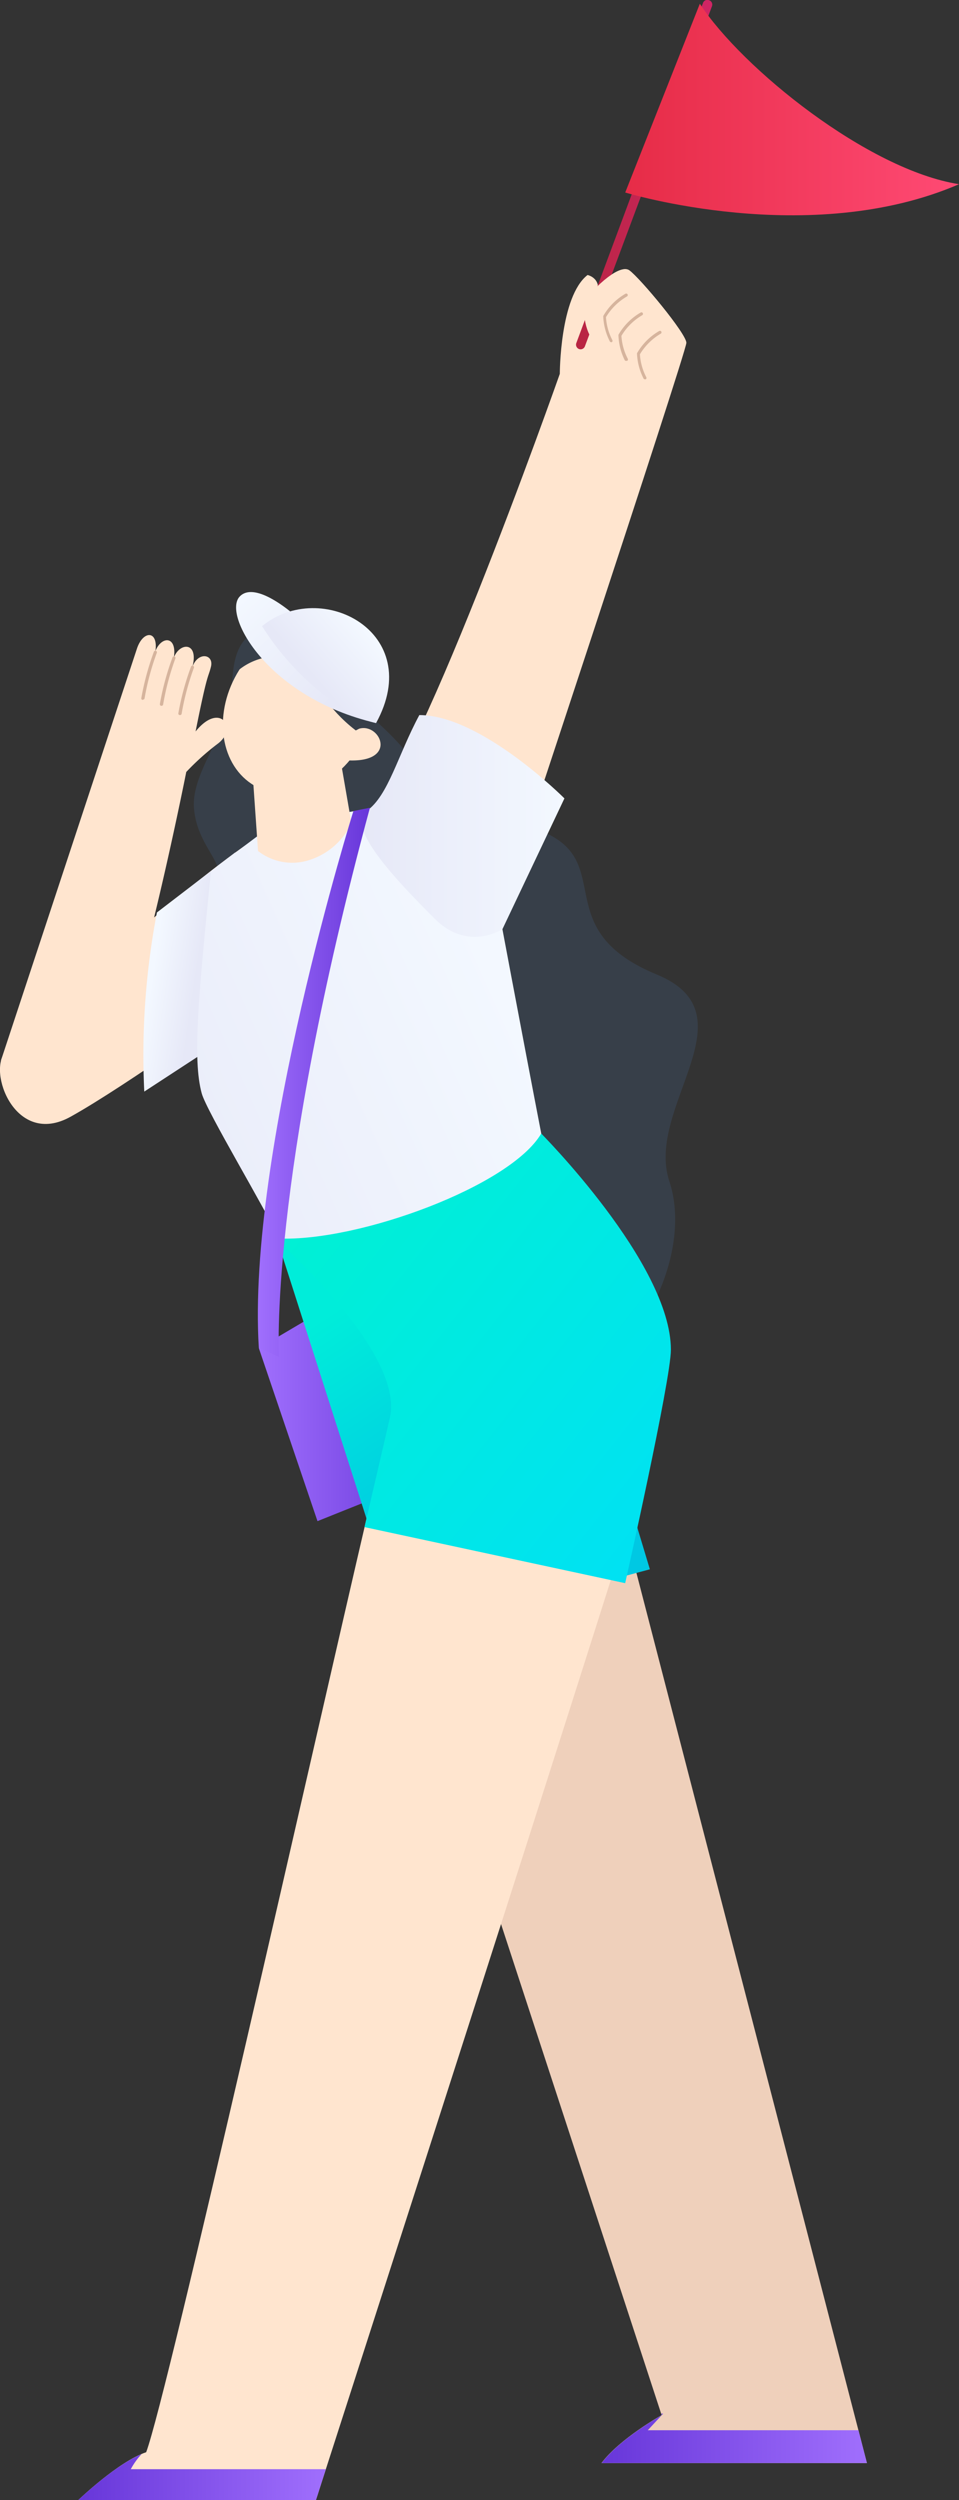 <svg xmlns="http://www.w3.org/2000/svg" xmlns:xlink="http://www.w3.org/1999/xlink" viewBox="0 0 151.42 394.55"><rect x="0" y="0" width="151.42" height="394.55" fill="#333333" stroke="none"/><defs><style>.cls-1{fill:url(#未命名的渐变_130);}.cls-2{fill:#373f49;}.cls-3{fill:#ffe5cf;}.cls-4{fill:url(#未命名的渐变_44);}.cls-5{fill:#efd0bb;}.cls-6{fill:url(#未命名的渐变_131);}.cls-7{fill:url(#未命名的渐变_98);}.cls-8{fill:url(#未命名的渐变_188);}.cls-9{fill:url(#未命名的渐变_44-2);}.cls-10{fill:url(#未命名的渐变_132);}.cls-11{fill:url(#未命名的渐变_183);}.cls-12{fill:url(#未命名的渐变_44-3);}.cls-13{fill:url(#未命名的渐变_44-4);}.cls-14{fill:url(#未命名的渐变_130-2);}.cls-15{fill:url(#未命名的渐变_130-3);}.cls-16{fill:#d6b49d;}.cls-17{fill:url(#未命名的渐变_130-4);}</style><linearGradient id="未命名的渐变_130" x1="38.67" y1="223.24" x2="64.99" y2="223.24" gradientTransform="matrix(-1, 0, 0, 1, 105.86, 0)" gradientUnits="userSpaceOnUse"><stop offset="0" stop-color="#6736d9"/><stop offset="1" stop-color="#a06ffd"/></linearGradient><linearGradient id="未命名的渐变_44" x1="81.65" y1="152.56" x2="74.78" y2="153.59" gradientTransform="matrix(-1, 0, 0, 1, 105.86, 0)" gradientUnits="userSpaceOnUse"><stop offset="0" stop-color="#f3f8ff"/><stop offset="1" stop-color="#e6e8f7"/></linearGradient><linearGradient id="未命名的渐变_131" x1="46.44" y1="202.36" x2="25.63" y2="233.78" gradientTransform="matrix(-1, 0, 0, 1, 105.86, 0)" gradientUnits="userSpaceOnUse"><stop offset="0" stop-color="#00edda"/><stop offset="1" stop-color="#00c8e3"/></linearGradient><linearGradient id="未命名的渐变_98" x1="-0.43" y1="237.42" x2="66.49" y2="184.47" gradientTransform="matrix(-1, 0, 0, 1, 105.86, 0)" gradientUnits="userSpaceOnUse"><stop offset="0" stop-color="#00e2f2"/><stop offset="1" stop-color="#00f2d0"/></linearGradient><linearGradient id="未命名的渐变_188" x1="-6.6" y1="27.56" x2="14.92" y2="27.56" gradientTransform="matrix(-1, 0, 0, 1, 105.86, 0)" gradientUnits="userSpaceOnUse"><stop offset="0" stop-color="#d02565"/><stop offset="1" stop-color="#b82542"/></linearGradient><linearGradient id="未命名的渐变_44-2" x1="28.43" y1="150.49" x2="103.78" y2="184.22" xlink:href="#未命名的渐变_44"/><linearGradient id="未命名的渐变_132" x1="52.59" y1="109.92" x2="67.73" y2="94.42" gradientTransform="matrix(-1, 0, 0, 1, 105.86, 0)" gradientUnits="userSpaceOnUse"><stop offset="0" stop-color="#e6e8f7"/><stop offset="1" stop-color="#f3f8ff"/></linearGradient><linearGradient id="未命名的渐变_183" x1="-45.56" y1="17.28" x2="7.14" y2="17.28" gradientTransform="matrix(-1, 0, 0, 1, 105.86, 0)" gradientUnits="userSpaceOnUse"><stop offset="0" stop-color="#ff4a74"/><stop offset="1" stop-color="#e62c47"/></linearGradient><linearGradient id="未命名的渐变_44-3" x1="16.74" y1="130.36" x2="48.76" y2="130.36" xlink:href="#未命名的渐变_44"/><linearGradient id="未命名的渐变_44-4" x1="47.87" y1="99.85" x2="56.21" y2="107.1" xlink:href="#未命名的渐变_44"/><linearGradient id="未命名的渐变_130-2" x1="94.97" y1="384.81" x2="136.88" y2="384.81" gradientTransform="matrix(1, 0, 0, 1, 0, 0)" xlink:href="#未命名的渐变_130"/><linearGradient id="未命名的渐变_130-3" x1="12.36" y1="390.92" x2="51.45" y2="390.92" gradientTransform="matrix(1, 0, 0, 1, 0, 0)" xlink:href="#未命名的渐变_130"/><linearGradient id="未命名的渐变_130-4" x1="47.45" y1="170.81" x2="65.15" y2="170.81" xlink:href="#未命名的渐变_130"/></defs><title>资源 55</title><g id="图层_2" data-name="图层 2"><g id="图层_3" data-name="图层 3"><polygon class="cls-1" points="51.59 206.43 40.87 212.76 50.13 240.06 67.19 233.23 51.59 206.43"/><path class="cls-2" d="M81.81,215.2c12.67,10.23,28.83-13.89,23.88-28.76-3.9-11.69,13.37-26.32-2-32.65-18.28-7.55-4.88-19-20.47-23.39-18.36-5.17-14.41-2.34-15.84-6.1-3.32-8.72-11.25-11.43-16.84-20.49,0-.62.21-1,.51-1.19,1.67-.84-.06-3.37-3.14-4.1l0,0,0,0c-2.3-.54-6.08-.8-9,2.15s-1.81,8-2.93,11.69c-1.44,4.84-5.7,10.33-5.36,15.11.49,6.83,6.34,9.26,2.93,13.16S62.23,199.39,81.81,215.2Z"/><path class="cls-3" d="M39.68,132.77C27.22,141.12,3.83,163.05.9,166s1.46,15.11,10.24,10.24,27.78-18.52,27.78-18.52Z"/><path class="cls-3" d="M21.62,102.37l-21.47,65S8.94,175,14.31,173s15.1-51.17,15.1-51.17a39.66,39.66,0,0,1,4.88-4.39c3.41-2.44.48-6.82-3.41-2,1.95-9.75,1.95-8.28,2.43-10.23s-2-2.44-2.92,0c1-3.9-1.95-3.9-2.93-1.47.49-3.41-1.95-3.41-2.92-1C25,99.45,22.59,99.45,21.62,102.37Z"/><path class="cls-4" d="M24.78,144a119.42,119.42,0,0,0-2,28.27L44,158.42l-6.88-23.88Z"/><ellipse class="cls-3" cx="46.72" cy="112.12" rx="13.89" ry="11.21" transform="matrix(0.5, -0.87, 0.87, 0.5, -73.74, 96.52)"/><path class="cls-2" d="M43.3,103.59a9.8,9.8,0,0,0-6,2.48l2.8-6.27Z"/><path class="cls-2" d="M58.41,116.75c-4.38-2.44-8.28-7.31-8.28-9.26s8.77,4.39,8.77,4.39Z"/><path class="cls-5" d="M43.79,195.7l60.68,185.45s-6.58,3.66-9.5,7.56h41.91L86.44,194Z"/><polygon class="cls-6" points="86.44 194 102.61 247.66 63.77 258.09 43.79 195.71 86.44 194"/><path class="cls-3" d="M49.88,394.55H12.36s6.33-6.09,10.72-7.55C26.44,378.09,50,273.34,58,239.13L96.87,248C82.29,294.08,49.88,394.55,49.88,394.55Z"/><path class="cls-7" d="M85.22,178.65s20.71,20.71,20.71,34.36c0,4.78-7.22,36.84-7.22,36.84L57.55,241s3.54-15.17,4-17.23c2.44-10.24-17.79-28-17.79-28Z"/><path class="cls-3" d="M92.77,51.69s.49-1.95,1.46-4.88-1.46-3.41-1.46-3.41C88.39,46.81,88.39,59,88.39,59S64,128.2,57.62,128.09c-4.45,4.75-.18,17.41,6.64,20.83s14.62-4.39,14.62-4.39,29.49-88.95,29.49-90.41-7.31-10.23-9-11.45-6.58,3.65-7.06,5.12.48,6.33,1.94,5.84-.48-3.89,1-4.87"/><path class="cls-8" d="M91.67,55.13a.73.73,0,0,0,.68-.47L112.41,1A.73.73,0,0,0,112,.05a.74.74,0,0,0-1,.41L91,54.13a.74.74,0,0,0,.41.95A.86.86,0,0,0,91.67,55.13Z"/><path class="cls-9" d="M33.31,137.46c-2,20-2.92,29.73-1.46,35.09.78,2.86,10.24,18.52,12.18,22.91,12.68.49,36.56-8.28,41.43-16.57-2.92-15.11-7.31-38.5-7.31-38.5L57.68,127.72l-14.62,2.43Z"/><path class="cls-10" d="M59.38,114.11c-17.11-4-24.2-17-21.57-19.93C41.59,90,55.53,104.33,59.38,114.11Z"/><path class="cls-11" d="M110.5.59c6.69,10.22,26.56,26.22,40.92,28.48-23.63,10.22-52.7,1.31-52.7,1.31Z"/><path class="cls-3" d="M56.71,115c3.41-1,6.44,5.76-2.54,4.95C47.93,119.43,56.71,115,56.71,115Z"/><path class="cls-12" d="M89.12,126S76,112.85,66.21,112.85c-3.41,6.34-4.87,12.67-8.28,15.11S62.31,138.68,68.65,145c5.25,5.25,10.68,1.64,10.68,1.64Z"/><path class="cls-13" d="M59.38,114.11c7.86-14.31-8.66-22.92-18-15.3C46.39,106.88,54.42,113,59.38,114.11Z"/><path class="cls-14" d="M104.71,380.91l-2.43,2.62h33.26l1.34,5.18H95c2.92-3.9,9.5-7.56,9.5-7.56l-.08-.24Z"/><path class="cls-3" d="M39.89,122.11l.85,12.19a8.77,8.77,0,0,0,8,1.46,11.07,11.07,0,0,0,6.75-5.85l-2.11-12.19Z"/><path class="cls-15" d="M12.36,394.55s5.64-5.43,10-7.26a11.45,11.45,0,0,0-1.71,2.39H51.45c-.27.85-.51,1.6-.72,2.24h0c-.09.3-.18.56-.26.81s-.08.25-.11.36h0c-.31,1-.48,1.46-.48,1.46Z"/><path class="cls-3" d="M108.37,54.12c0-1.46-7.31-10.23-9-11.45s-6.58,3.65-7.06,5.12.48,6.33,1.94,5.84,7.07,1.71,8.53.74Z"/><path class="cls-16" d="M96.47,54a.31.31,0,0,0,.13,0,.25.25,0,0,0,.08-.34,9,9,0,0,1-1-3.61A9.39,9.39,0,0,1,99,46.78a.24.24,0,0,0-.25-.42,9.5,9.5,0,0,0-3.5,3.51l0,.06V50a9.48,9.48,0,0,0,1.05,3.9A.25.25,0,0,0,96.47,54Z"/><path class="cls-16" d="M98.91,56.94a.28.28,0,0,0,.12,0,.24.24,0,0,0,.09-.33,9,9,0,0,1-1-3.61,9.28,9.28,0,0,1,3.29-3.26.24.24,0,0,0,.08-.33.24.24,0,0,0-.33-.09,9.58,9.58,0,0,0-3.51,3.51l0,.06v.06a9.47,9.47,0,0,0,1,3.91A.24.24,0,0,0,98.91,56.94Z"/><path class="cls-16" d="M101.83,59.86a.31.31,0,0,0,.13,0,.25.25,0,0,0,.08-.34,9,9,0,0,1-1-3.61,9.39,9.39,0,0,1,3.29-3.25.24.24,0,0,0,.08-.34.24.24,0,0,0-.33-.08,9.5,9.5,0,0,0-3.5,3.51l0,.06v.06a9.48,9.48,0,0,0,1.05,3.9A.25.25,0,0,0,101.83,59.86Z"/><path class="cls-16" d="M28.44,112.85a.25.25,0,0,0,.24-.21,41.25,41.25,0,0,1,1.94-7.26.25.25,0,0,0-.15-.31.24.24,0,0,0-.31.14,42,42,0,0,0-2,7.36.24.24,0,0,0,.2.28Z"/><path class="cls-16" d="M25.52,111.39a.25.25,0,0,0,.24-.21,41.36,41.36,0,0,1,1.93-7.26.23.23,0,0,0-.14-.31.23.23,0,0,0-.31.14,41.63,41.63,0,0,0-2,7.36.25.25,0,0,0,.21.28Z"/><path class="cls-16" d="M22.59,110.41a.24.24,0,0,0,.24-.21A40.74,40.74,0,0,1,24.77,103a.25.25,0,0,0-.46-.18,42.26,42.26,0,0,0-2,7.37.24.24,0,0,0,.21.27Z"/><path class="cls-17" d="M58.41,127.47,55.8,128s-16.88,54-14.93,84.73l3.18,1.4S42.33,186.93,58.41,127.47Z"/></g></g></svg>